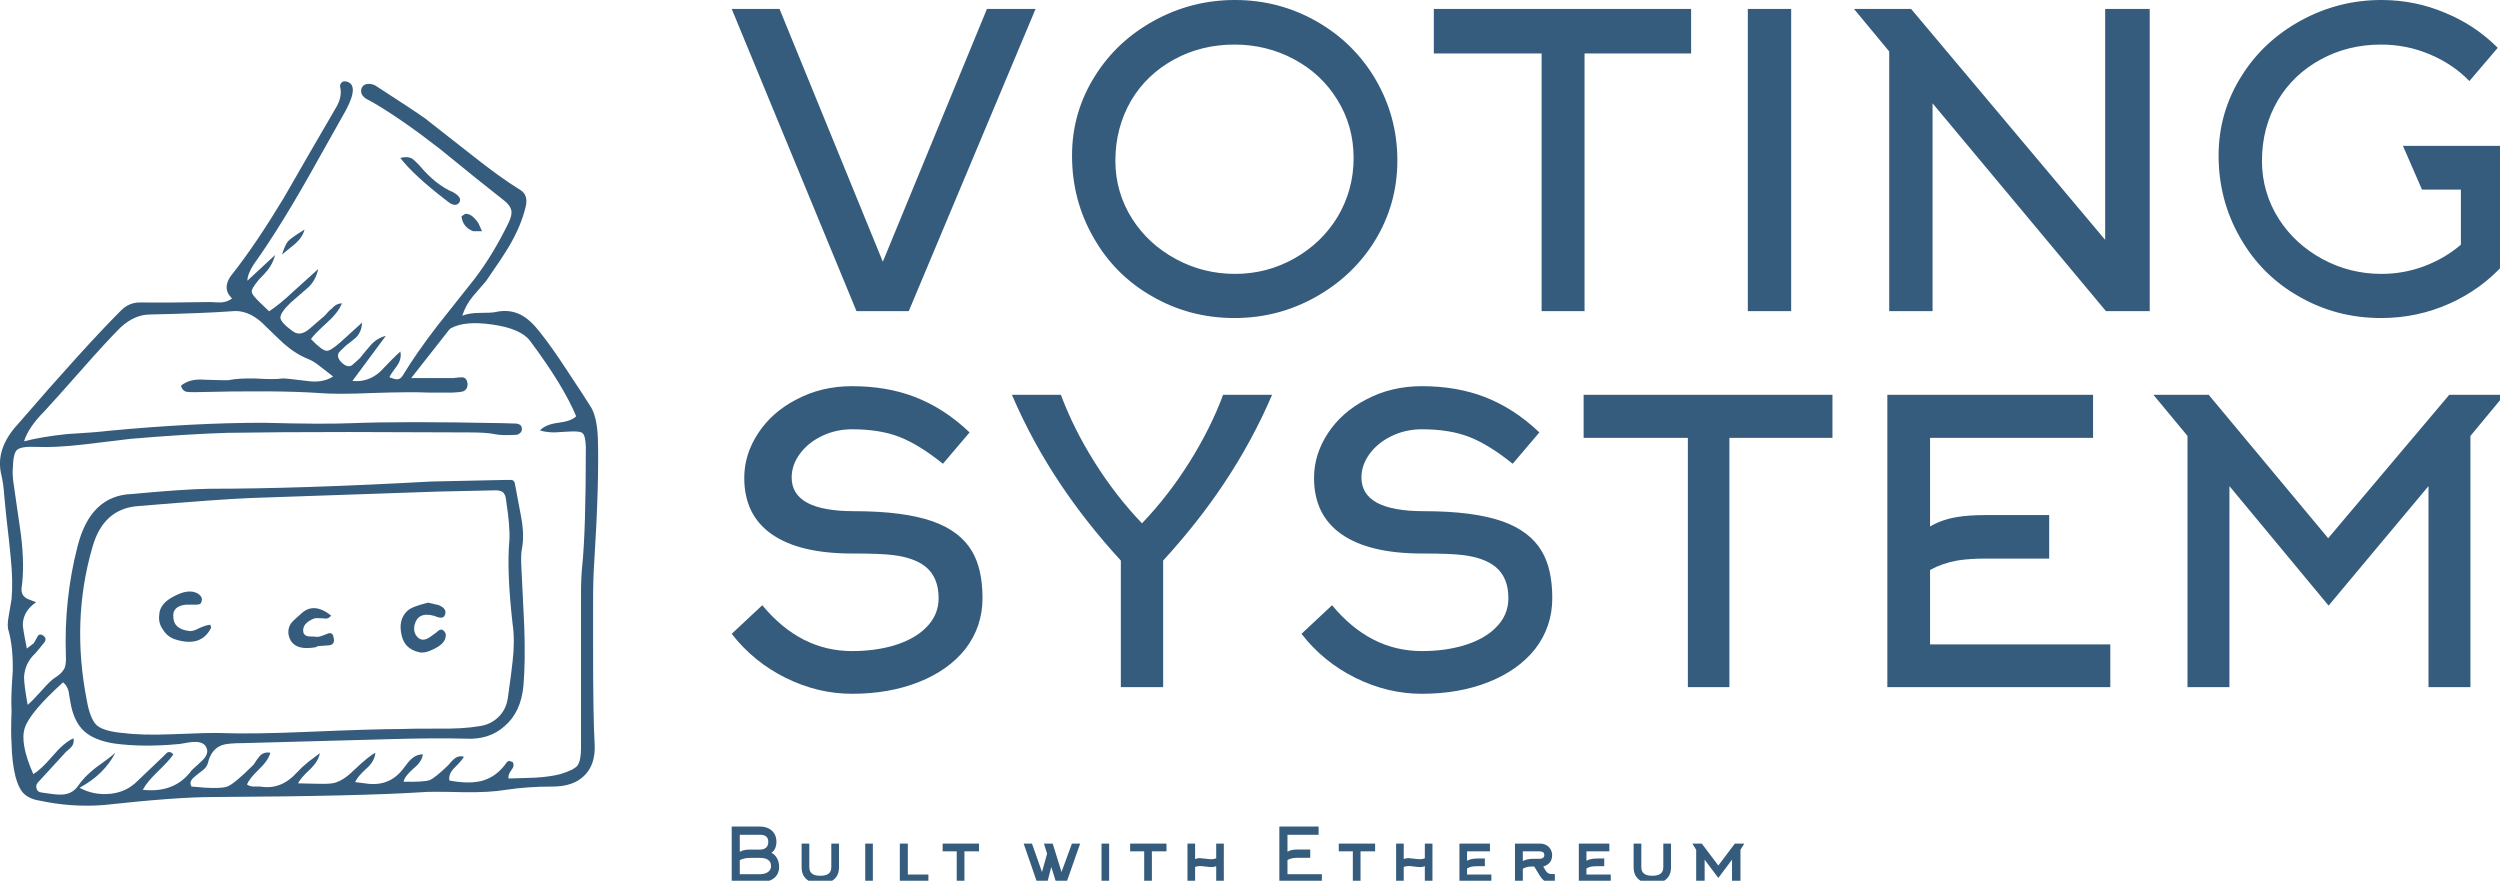 <?xml version="1.0" encoding="utf-8"?>
<!-- Svg Vector Icons : http://www.onlinewebfonts.com/icon -->
<!DOCTYPE svg PUBLIC "-//W3C//DTD SVG 1.1//EN" "http://www.w3.org/Graphics/SVG/1.1/DTD/svg11.dtd">
<svg version="1.1" xmlns="http://www.w3.org/2000/svg" xmlns:xlink="http://www.w3.org/1999/xlink" x="0px" y="0px"
    width="369" height="130" viewBox="0 0 369 130" xml:space="preserve">
    <g id="SvgjsG7365" featurekey="symbolFeature-0"
        transform="matrix(1.188,0,0,1.188,-15.258,6.061)" fill="#355c7d">
        <path xmlns="http://www.w3.org/2000/svg" fill-rule="evenodd" clip-rule="evenodd"
            d="M72.28,22.624l0.45,1h-1.1c-0.867-0.333-1.35-0.95-1.45-1.85l0.45-0.3  C71.164,21.407,71.713,21.79,72.28,22.624z M78.13,20.673c-0.367,1.534-1.05,3.15-2.05,4.85c-0.533,0.9-1.483,2.333-2.85,4.3  c-0.333,0.4-0.867,1.017-1.6,1.85c-0.633,0.767-1.083,1.583-1.35,2.45c0.566-0.233,1.3-0.35,2.2-0.35c0.934,0,1.567-0.033,1.9-0.1  c1.167-0.267,2.233-0.15,3.2,0.35c0.767,0.4,1.55,1.117,2.35,2.15c0.933,1.167,2,2.667,3.2,4.5c1.833,2.767,2.833,4.3,3,4.6  c0.6,0.833,0.933,2.233,1,4.2c0.1,3.767-0.05,8.816-0.45,15.15c-0.1,1.367-0.15,3.1-0.15,5.2c0,3.033,0,4.783,0,5.25  c0,6.167,0.066,10.283,0.2,12.35c0.067,1.667-0.367,2.95-1.3,3.85c-0.9,0.9-2.217,1.35-3.95,1.35c-2.066,0-3.983,0.133-5.75,0.4  c-1.367,0.233-3.117,0.333-5.25,0.3c-2.867-0.067-4.6-0.067-5.2,0c-5.1,0.333-13.733,0.533-25.9,0.6c-3.067,0-7.633,0.333-13.7,1  c-2.633,0.2-5.267,0.017-7.9-0.55c-0.9-0.133-1.6-0.467-2.1-1c-0.367-0.433-0.667-1.083-0.9-1.95c-0.3-1.167-0.467-2.55-0.5-4.15  c-0.067-0.933-0.067-2.3,0-4.1c-0.067-1.066-0.017-2.7,0.15-4.9c0.033-1.933-0.133-3.583-0.5-4.95c-0.167-0.434-0.167-1.067,0-1.9  c0.233-1.367,0.35-2.066,0.35-2.1c0.133-1.434,0.1-3.133-0.1-5.1c-0.1-1.133-0.283-2.833-0.55-5.1  c-0.067-0.567-0.15-1.417-0.25-2.55c-0.067-1.034-0.184-1.9-0.35-2.6c-0.567-2.2,0.133-4.35,2.1-6.45  c5.5-6.367,9.75-11.05,12.75-14.05c0.667-0.667,1.45-1,2.35-1c1.967,0.033,4.9,0.017,8.8-0.05c0.533,0.034,0.967,0.05,1.3,0.05  c0.5-0.033,0.95-0.2,1.35-0.5c-0.967-0.9-0.9-1.983,0.2-3.25c1.9-2.434,3.966-5.5,6.2-9.2c2.467-4.3,4.317-7.5,5.55-9.6  c0.7-1.2,1.066-1.833,1.1-1.9c0.4-0.767,0.534-1.5,0.4-2.2c-0.067-0.267-0.034-0.467,0.1-0.6c0.133-0.2,0.35-0.267,0.65-0.2  c0.533,0.133,0.8,0.483,0.8,1.05c0,0.6-0.283,1.433-0.85,2.5l-3.4,6.05c-3.067,5.533-5.75,9.9-8.05,13.1  c-0.534,0.833-0.8,1.517-0.8,2.05l3.45-3.2c-0.2,0.733-0.517,1.367-0.95,1.9c-0.267,0.333-0.633,0.733-1.1,1.2  c-0.633,0.767-0.917,1.267-0.85,1.5c0,0.233,0.35,0.684,1.05,1.35l1.1,1.05c0.867-0.567,1.867-1.383,3-2.45  c1.8-1.633,2.833-2.567,3.1-2.8c-0.2,0.9-0.583,1.633-1.15,2.2l-2.3,2c-0.833,0.8-1.25,1.417-1.25,1.85  c0.033,0.4,0.533,0.95,1.5,1.65c0.633,0.5,1.35,0.4,2.15-0.3l1.85-1.6c0.367-0.433,0.667-0.733,0.9-0.9  c0.333-0.4,0.75-0.617,1.25-0.65c-0.3,0.767-0.917,1.566-1.85,2.4c-1.1,1-1.767,1.683-2,2.05c0.9,0.934,1.534,1.417,1.9,1.45  c0.3,0.066,0.883-0.283,1.75-1.05l2.7-2.45c-0.033,0.767-0.283,1.383-0.75,1.85c-0.3,0.267-0.717,0.6-1.25,1  c-0.566,0.533-0.867,0.833-0.9,0.9c-0.2,0.4-0.067,0.816,0.4,1.25c0.467,0.433,0.883,0.533,1.25,0.3c0.4-0.367,0.717-0.65,0.95-0.85  c0.533-0.667,0.95-1.167,1.25-1.5c0.533-0.667,1.2-1.1,2-1.3l-4.15,5.6c1.3,0.133,2.45-0.25,3.45-1.15  c1.067-1.133,1.9-1.967,2.5-2.5c0.133,0.6,0,1.183-0.4,1.75c-0.6,0.8-0.917,1.283-0.95,1.45c0.434,0.167,0.75,0.25,0.95,0.25  c0.3,0,0.55-0.183,0.75-0.55c1.067-1.767,2.483-3.8,4.25-6.1c2.033-2.567,3.567-4.5,4.6-5.8c1.533-2,2.95-4.333,4.25-7  c0.3-0.633,0.417-1.133,0.35-1.5c-0.1-0.467-0.417-0.9-0.95-1.3c-1.8-1.4-4.433-3.517-7.9-6.35c-3.167-2.466-5.95-4.4-8.35-5.8  l-0.75-0.4c-0.3-0.167-0.517-0.383-0.65-0.65c-0.1-0.267-0.1-0.517,0-0.75c0.133-0.3,0.383-0.467,0.75-0.5  c0.3-0.034,0.617,0.033,0.95,0.2c3.1,2,5.167,3.367,6.2,4.1c0.867,0.667,2.8,2.183,5.8,4.55c2.4,1.9,4.417,3.35,6.05,4.35  C78.197,18.957,78.397,19.673,78.13,20.673z M69.13,18.773c0.767,0.434,1.033,0.85,0.8,1.25c-0.333,0.5-0.867,0.434-1.6-0.2  c-2.7-2.067-4.617-3.833-5.75-5.3c0.567-0.167,1.067-0.133,1.5,0.1c0.1,0.067,0.383,0.333,0.85,0.8  C66.297,17.057,67.697,18.173,69.13,18.773z M68.33,36.273l-4.4,5.6h5.2c0.5-0.067,0.883-0.1,1.15-0.1  c0.367,0.033,0.583,0.283,0.65,0.75c0.033,0.5-0.15,0.833-0.55,1c-0.2,0.067-0.617,0.117-1.25,0.15h-3.05  c-1.533-0.066-3.816-0.05-6.85,0.05c-3.066,0.133-5.35,0.133-6.85,0c-3.4-0.233-8.534-0.267-15.4-0.1c-0.533,0-0.867-0.017-1-0.05  c-0.333-0.1-0.55-0.35-0.65-0.75c0.7-0.6,1.667-0.85,2.9-0.75c1.8,0.066,2.817,0.083,3.05,0.05c0.8-0.167,1.9-0.233,3.3-0.2  c1.6,0.1,2.7,0.1,3.3,0c0.233-0.033,1.25,0.067,3.05,0.3c1.333,0.2,2.433,0.017,3.3-0.55c-0.033-0.033-0.55-0.433-1.55-1.2  c-0.567-0.467-1.067-0.783-1.5-0.95c-1.033-0.4-2.067-1.05-3.1-1.95c-0.3-0.267-1.183-1.117-2.65-2.55  c-1.233-1.133-2.517-1.617-3.85-1.45c-2.267,0.167-5.633,0.3-10.1,0.4c-1.267,0-2.483,0.533-3.65,1.6  c-1.233,1.233-2.816,2.95-4.75,5.15c-2.267,2.566-3.833,4.316-4.7,5.25c-1.333,1.333-2.184,2.583-2.55,3.75c1.6-0.4,3.4-0.7,5.4-0.9  c2.3-0.133,4-0.267,5.1-0.4c7.033-0.667,13.45-1,19.25-1c4.9,0.133,8.567,0.15,11,0.05c4.167-0.167,10.417-0.167,18.75,0l1.65,0.05  c0.5,0.067,0.733,0.3,0.7,0.7c0,0.2-0.067,0.35-0.2,0.45c-0.167,0.167-0.35,0.25-0.55,0.25c-1.233,0.067-2.133,0.034-2.7-0.1  c-0.667-0.133-1.683-0.2-3.05-0.2c-3.333,0-8.333-0.017-15-0.05c-5.933,0-10.95,0.033-15.05,0.1c-3.367,0.1-7.4,0.35-12.1,0.75  c-0.367,0.034-2.3,0.267-5.8,0.7c-2.367,0.267-4.316,0.367-5.85,0.3c-1.3-0.066-2.117,0.067-2.45,0.4  c-0.3,0.267-0.467,1.066-0.5,2.4c-0.033,0.3-0.017,0.767,0.05,1.4c0.434,2.933,0.75,5.133,0.95,6.6c0.333,2.633,0.367,4.867,0.1,6.7  c-0.067,0.534,0.083,0.934,0.45,1.2c0.067,0.1,0.517,0.3,1.35,0.6c-1.033,0.7-1.583,1.583-1.65,2.65c-0.033,0.267,0.133,1.3,0.5,3.1  l0.85-0.65c0.033-0.034,0.183-0.3,0.45-0.8c0.167-0.333,0.417-0.383,0.75-0.15c0.3,0.233,0.35,0.5,0.15,0.8  c-0.133,0.167-0.333,0.417-0.6,0.75c-0.1,0.133-0.283,0.35-0.55,0.65c-0.867,0.8-1.333,1.783-1.4,2.95c0,0.633,0.15,1.783,0.45,3.45  c0.433-0.367,1.05-1,1.85-1.9c0.667-0.767,1.216-1.284,1.65-1.55c0.533-0.333,0.9-0.717,1.1-1.15c0.133-0.367,0.183-0.867,0.15-1.5  c-0.167-4.667,0.316-9.2,1.45-13.6c1.067-4.233,3.333-6.4,6.8-6.5c4.233-0.4,7.433-0.617,9.6-0.65c7.466,0,16.65-0.3,27.55-0.9  c0.067,0,3.183-0.067,9.35-0.2h0.65c0.233,0.067,0.367,0.25,0.4,0.55c0,0.033,0.25,1.367,0.75,4c0.3,1.566,0.333,2.917,0.1,4.05  c-0.1,0.533-0.117,1.333-0.05,2.4c0.167,3.233,0.283,5.65,0.35,7.25c0.1,2.867,0.067,5.3-0.1,7.3c-0.2,2.2-0.983,3.883-2.35,5.05  c-1.267,1.133-2.867,1.65-4.8,1.55c-2.533-0.066-5.566-0.05-9.1,0.05l-18.45,0.5c-1.367,0-2.283,0.083-2.75,0.25  c-0.9,0.333-1.483,1.066-1.75,2.2c-0.067,0.3-0.25,0.583-0.55,0.85c-0.2,0.167-0.5,0.4-0.9,0.7c-0.333,0.267-0.533,0.467-0.6,0.6  c-0.167,0.233-0.167,0.5,0,0.8c2.333,0.233,3.816,0.233,4.45,0c0.6-0.233,1.684-1.133,3.25-2.7c0.3-0.466,0.55-0.816,0.75-1.05  c0.333-0.4,0.783-0.55,1.35-0.45c-0.167,0.633-0.633,1.317-1.4,2.05c-0.833,0.8-1.333,1.433-1.5,1.9  c0.267,0.167,0.55,0.25,0.85,0.25c0.367,0,0.633,0,0.8,0c1.733,0.3,3.267-0.3,4.6-1.8c0.333-0.367,0.783-0.784,1.35-1.25  c0.633-0.467,1.117-0.833,1.45-1.1c-0.1,0.633-0.483,1.283-1.15,1.95c-0.867,0.8-1.383,1.4-1.55,1.8c0.066,0,0.8,0.017,2.2,0.05  c0.833,0.033,1.517,0.017,2.05-0.05c0.833-0.133,1.733-0.684,2.7-1.65c1.233-1.167,2.117-1.883,2.65-2.15  c-0.066,0.733-0.45,1.4-1.15,2c-0.767,0.7-1.217,1.25-1.35,1.65l1.2,0.15c2,0.333,3.583-0.267,4.75-1.8  c0.5-0.667,0.817-1.05,0.95-1.15c0.433-0.433,0.933-0.65,1.5-0.65c-0.067,0.6-0.45,1.183-1.15,1.75  c-0.733,0.633-1.15,1.183-1.25,1.65c1.667,0.033,2.75-0.033,3.25-0.2c0.467-0.2,1.233-0.817,2.3-1.85  c0.333-0.4,0.583-0.667,0.75-0.8c0.367-0.3,0.767-0.383,1.2-0.25c-0.1,0.233-0.5,0.7-1.2,1.4c-0.5,0.5-0.7,1.017-0.6,1.55  c1.6,0.3,2.933,0.317,4,0.05c1.267-0.333,2.317-1.117,3.15-2.35l0.25-0.15l0.45,0.15c0.2,0.3,0.15,0.633-0.15,1  c-0.3,0.4-0.417,0.75-0.35,1.05c1.4-0.033,2.467-0.067,3.2-0.1c1.267-0.066,2.35-0.217,3.25-0.45c1.1-0.333,1.8-0.684,2.1-1.05  c0.3-0.4,0.45-1.133,0.45-2.2v-15.7c0-0.3,0-1.45,0-3.45c0-1.367,0.05-2.517,0.15-3.45c0.3-2.9,0.45-7.833,0.45-14.8  c-0.034-0.933-0.167-1.5-0.4-1.7c-0.2-0.2-0.8-0.267-1.8-0.2c-0.367,0.033-0.933,0.067-1.7,0.1c-0.667,0-1.267-0.083-1.8-0.25  c0.467-0.5,1.233-0.817,2.3-0.95c1.067-0.133,1.8-0.4,2.2-0.8c-1.067-2.567-2.983-5.7-5.75-9.4c-0.767-1-2.317-1.667-4.65-2  c-2.267-0.333-3.983-0.184-5.15,0.45C68.747,35.74,68.563,35.94,68.33,36.273z M75.28,56.023c-0.233-0.167-0.617-0.233-1.15-0.2  c-4.534,0.1-6.817,0.15-6.85,0.15c-5.167,0.167-12.934,0.433-23.3,0.8c-2.5,0.1-7.15,0.434-13.95,1c-2.9,0.2-4.8,1.9-5.7,5.1  c-1.767,6.067-2,12.417-0.7,19.05c0.267,1.534,0.683,2.567,1.25,3.1c0.6,0.5,1.7,0.817,3.3,0.95c1.533,0.2,3.55,0.25,6.05,0.15  c3.133-0.133,5.133-0.183,6-0.15c2.667,0.1,6.3,0.05,10.9-0.15c5.5-0.233,9.367-0.35,11.6-0.35c0.534-0.033,2.017-0.05,4.45-0.05  c2.1,0.034,3.833-0.066,5.2-0.3c1-0.133,1.833-0.55,2.5-1.25c0.566-0.6,0.917-1.333,1.05-2.2c0.333-2.367,0.533-3.9,0.6-4.6  c0.2-1.733,0.2-3.284,0-4.65c-0.5-4.4-0.633-7.867-0.4-10.4c0.066-1.1-0.067-2.733-0.4-4.9C75.697,56.59,75.547,56.224,75.28,56.023  z M52.23,74.023c0.133,0.033,0.534-0.083,1.2-0.35c0.5-0.233,0.783-0.1,0.85,0.4c0.167,0.6-0.017,0.933-0.55,1  c-0.333,0.033-0.8,0.066-1.4,0.1l-0.3,0.15c-1.8,0.3-2.883-0.117-3.25-1.25c-0.2-0.6-0.133-1.167,0.2-1.7  c0.2-0.267,0.633-0.683,1.3-1.25c1.033-0.967,2.267-0.883,3.7,0.25c-0.233,0.333-0.55,0.45-0.95,0.35c-0.633-0.033-1-0.033-1.1,0  c-1.067,0.4-1.533,0.983-1.4,1.75c0.1,0.3,0.333,0.467,0.7,0.5C51.697,73.974,52.03,73.99,52.23,74.023z M63.48,70.773  c0.333-0.333,1.184-0.667,2.55-1l1.3,0.3c0.733,0.3,1,0.7,0.8,1.2c-0.133,0.434-0.567,0.483-1.3,0.15c-1.4-0.4-2.233,0-2.5,1.2  c-0.1,0.6,0.033,1.083,0.4,1.45c0.4,0.4,0.9,0.4,1.5,0l0.9-0.65c0.333-0.367,0.633-0.4,0.9-0.1c0.233,0.233,0.267,0.566,0.1,1  c-0.167,0.433-0.617,0.833-1.35,1.2c-0.8,0.4-1.434,0.533-1.9,0.4c-1.133-0.267-1.833-0.917-2.1-1.95  C62.414,72.607,62.647,71.54,63.48,70.773z M48.63,24.874c0.267-0.3,0.95-0.783,2.05-1.45c-0.167,0.633-0.55,1.217-1.15,1.75  c-0.367,0.3-0.917,0.75-1.65,1.35C48.147,25.69,48.397,25.14,48.63,24.874z M34.48,68.974c1.233-0.667,2.233-0.767,3-0.3  c0.4,0.3,0.534,0.617,0.4,0.95c-0.034,0.267-0.233,0.4-0.6,0.4h-1.35c-1.133,0.133-1.65,0.65-1.55,1.55  c0.033,0.966,0.65,1.533,1.85,1.7c0.333,0.1,0.8-0.017,1.4-0.35c0.6-0.267,1.05-0.4,1.35-0.4l0.1,0.35  c-0.8,1.633-2.25,2.133-4.35,1.5c-0.7-0.2-1.233-0.6-1.6-1.2c-0.434-0.566-0.6-1.2-0.5-1.9C32.664,70.34,33.28,69.574,34.48,68.974z   M20.68,79.673c-2.733,2.467-4.317,4.35-4.75,5.65c-0.433,1.267-0.083,3.183,1.05,5.75c0.633-0.367,1.434-1.117,2.4-2.25  c0.966-1.133,1.833-1.867,2.6-2.2c0.067,0.433-0.017,0.783-0.25,1.05c-0.1,0.133-0.316,0.333-0.65,0.6l-3.35,3.65  c-0.333,0.3-0.45,0.6-0.35,0.9c0.066,0.333,0.3,0.517,0.7,0.55c1.033,0.167,1.8,0.25,2.3,0.25c0.9,0,1.6-0.333,2.1-1  c0.5-0.767,1.233-1.533,2.2-2.3c1.133-0.8,1.967-1.434,2.5-1.9c-0.933,1.8-2.417,3.25-4.45,4.35c1.167,0.633,2.434,0.883,3.8,0.75  c1.333-0.133,2.45-0.65,3.35-1.55l3.2-3.05c0.3-0.3,0.467-0.466,0.5-0.5c0.267-0.167,0.533-0.1,0.8,0.2  c-0.3,0.467-0.95,1.183-1.95,2.15c-0.867,0.833-1.483,1.583-1.85,2.25c2.667,0.3,4.7-0.517,6.1-2.45c0.633-0.567,1.1-1,1.4-1.3  c0.5-0.533,0.633-1.033,0.4-1.5c-0.2-0.467-0.667-0.7-1.4-0.7c-0.4,0-1.017,0.083-1.85,0.25c-3,0.3-5.733,0.283-8.2-0.05  c-1.667-0.267-2.917-0.783-3.75-1.55c-0.867-0.8-1.434-2.017-1.7-3.65c-0.133-0.733-0.2-1.15-0.2-1.25  C21.247,80.324,21.014,79.94,20.68,79.673z">
        </path>
    </g>
    <g id="SvgjsG7366" featurekey="nameFeature-0"
        transform="matrix(1.495,0,0,1.495,106.206,-13.873)"
        fill="#355c7d">
        <path
            d="M31.2 10.16 l-12.52 29.84 l-5.16 0 l-12.32 -29.84 l4.72 0 l10.2 24.96 l10.28 -24.96 l4.8 0 z M62.6 24.88 q0 -3.2 -1.64 -5.8 q-1.56 -2.52 -4.26 -3.96 t-5.86 -1.44 q-3.28 0 -5.98 1.48 t-4.22 4.04 q-1.56 2.68 -1.56 5.96 q0 3.12 1.68 5.76 q1.6 2.48 4.3 3.94 t5.84 1.46 t5.84 -1.52 t4.26 -4.08 q1.6 -2.68 1.6 -5.84 z M66.92 25.12 q0 4.32 -2.24 7.96 q-2.16 3.48 -5.86 5.54 t-7.98 2.06 q-4.44 0 -8.16 -2.16 q-3.64 -2.08 -5.72 -5.72 q-2.16 -3.72 -2.16 -8.16 q0 -4.28 2.28 -7.88 q2.16 -3.44 5.86 -5.46 t7.94 -2.02 q4.36 0 8.08 2.12 q3.64 2.08 5.76 5.64 q2.2 3.72 2.2 8.08 z M95.92 14.56 l-10.52 0 l0 25.44 l-4.24 0 l0 -25.44 l-10.64 0 l0 -4.4 l25.4 0 l0 4.4 z M105.8 40 l-4.28 0 l0 -29.84 l4.28 0 l0 29.84 z M115.48 14.36 l-3.48 -4.2 l5.64 0 l19.16 22.8 l0 -22.8 l4.4 0 l0 29.84 l-4.32 0 l-17.12 -20.52 l0 20.52 l-4.28 0 l0 -25.64 z M175.56 14 l-2.8 3.28 q-1.64 -1.68 -3.92 -2.64 t-4.8 -0.96 q-3.28 0 -5.98 1.48 t-4.22 4.04 q-1.56 2.68 -1.56 5.96 q0 3.12 1.68 5.76 q1.6 2.48 4.3 3.94 t5.82 1.46 q2.2 0 4.22 -0.76 t3.62 -2.12 l0 -5.44 l-3.84 0 l-1.88 -4.32 l10.04 0 l0 11.6 q-2.28 2.56 -5.46 3.98 t-6.74 1.42 q-4.44 0 -8.16 -2.16 q-3.64 -2.08 -5.72 -5.72 q-2.16 -3.72 -2.16 -8.16 q0 -4.28 2.28 -7.88 q2.16 -3.44 5.86 -5.46 t7.94 -2.02 q3.32 0 6.32 1.28 q2.92 1.2 5.16 3.44 z">
        </path>
    </g>
    <g id="SvgjsG7367" featurekey="nameFeature-1"
        transform="matrix(1.446,0,0,1.446,105.108,43.58)"
        fill="#355c7d">
        <path
            d="M27.6 30.92 q0 2.92 -1.76 5.2 q-1.72 2.16 -4.74 3.36 t-6.82 1.2 q-3.48 0 -6.76 -1.62 t-5.52 -4.5 l3.12 -2.92 q3.88 4.68 9.16 4.68 q2.32 0 4.24 -0.56 q2.12 -0.64 3.28 -1.8 q1.32 -1.28 1.32 -3.04 q0 -2.12 -1.32 -3.2 q-1.12 -0.92 -3.32 -1.2 q-1.28 -0.16 -4.2 -0.16 q-5.36 0 -8.18 -1.96 t-2.82 -5.76 q0 -2.4 1.42 -4.56 t3.9 -3.44 q2.56 -1.36 5.68 -1.36 q3.52 0 6.36 1.08 q3.04 1.16 5.64 3.64 l-2.72 3.2 q-2.44 -1.96 -4.44 -2.74 t-4.84 -0.78 q-1.64 0 -3.06 0.68 t-2.26 1.82 t-0.84 2.42 q0 3.44 6.36 3.44 q5.08 0 8.04 1.04 q2.8 1 4 3.04 q1.08 1.8 1.08 4.8 z M43.88 23.28 q2.68 -2.8 4.84 -6.24 t3.44 -6.88 l5 0 q-2.04 4.76 -4.96 9.12 q-2.64 3.96 -6.16 7.8 l0 12.92 l-4.32 0 l0 -12.92 q-3.52 -3.84 -6.16 -7.8 q-2.92 -4.36 -4.96 -9.12 l5 0 q1.28 3.44 3.44 6.88 t4.84 6.24 z M85.76 30.92 q0 2.92 -1.76 5.2 q-1.72 2.16 -4.74 3.36 t-6.82 1.2 q-3.48 0 -6.76 -1.62 t-5.52 -4.5 l3.12 -2.92 q3.88 4.68 9.16 4.68 q2.32 0 4.24 -0.56 q2.12 -0.64 3.28 -1.8 q1.32 -1.28 1.32 -3.04 q0 -2.12 -1.32 -3.2 q-1.12 -0.92 -3.32 -1.2 q-1.28 -0.16 -4.2 -0.16 q-5.36 0 -8.18 -1.96 t-2.82 -5.76 q0 -2.4 1.42 -4.56 t3.9 -3.44 q2.56 -1.36 5.68 -1.36 q3.52 0 6.36 1.08 q3.04 1.16 5.64 3.64 l-2.72 3.2 q-2.44 -1.96 -4.44 -2.74 t-4.84 -0.78 q-1.64 0 -3.06 0.68 t-2.26 1.82 t-0.84 2.42 q0 3.44 6.36 3.44 q5.08 0 8.04 1.04 q2.8 1 4 3.04 q1.08 1.8 1.08 4.8 z M114.36 14.56 l-10.52 0 l0 25.44 l-4.24 0 l0 -25.44 l-10.64 0 l0 -4.4 l25.4 0 l0 4.4 z M124.32 28.04 l0 7.6 l18.4 0 l0 4.36 l-22.76 0 l0 -29.84 l21 0 l0 4.4 l-16.64 0 l0 9.04 q1.24 -0.72 2.76 -0.96 q1.12 -0.2 2.88 -0.2 l6.52 0 l0 4.44 l-6.52 0 q-1.64 0 -2.88 0.2 q-1.52 0.28 -2.76 0.96 z M175.2 19.48 l-10.2 12.2 l-10.12 -12.2 l0 20.52 l-4.28 0 l0 -25.64 l-3.48 -4.2 l5.64 0 l12.2 14.64 l12.36 -14.64 l5.64 0 l-3.48 4.2 l0 25.64 l-4.28 0 l0 -20.52 z">
        </path>
    </g>
    <g id="SvgjsG7368" featurekey="sloganFeature-0"
        transform="matrix(0.552,0,0,0.552,106.785,119.194)"
        fill="#355c7d">
        <path
            d="M4.36 7.28 l0 4.56 q0.62 -0.36 1.4 -0.5 q0.58 -0.1 1.44 -0.1 l2.56 0 q1.04 0 1.63 -0.52 t0.59 -1.54 q0 -1.9 -2.22 -1.9 l-5.4 0 z M4.36 14.06 l0 3.76 l5.62 0 q0.66 0 1.26 -0.24 q0.66 -0.24 1.04 -0.7 q0.44 -0.54 0.44 -1.24 q0 -1.2 -0.94 -1.74 q-0.74 -0.44 -2.02 -0.44 l-2.56 0 q-1.72 0 -2.84 0.6 z M14.88 15.92 q0 1.4 -0.78 2.38 q-0.68 0.86 -1.92 1.3 q-1.1 0.4 -2.42 0.4 l-7.56 0 l0 -14.92 l7.56 0 q1.28 0 2.27 0.48 t1.55 1.38 q0.58 0.94 0.58 2.22 q0 0.98 -0.35 1.75 t-0.99 1.19 q0.86 0.4 1.42 1.32 q0.64 1.06 0.64 2.5 z M25.912 20.32 l-0.04 0 q-2.28 0 -3.56 -1.06 q-1.42 -1.12 -1.42 -3.32 l0 -6.3 l2.06 0 l0 6.3 q0 1.26 0.82 1.8 q0.7 0.5 2.12 0.5 t2.14 -0.5 q0.8 -0.54 0.8 -1.8 l0 -6.3 l2.06 0 l0 6.3 q0 2.2 -1.4 3.32 q-1.3 1.06 -3.58 1.06 z M39.944 20 l-2.04 0 l0 -10.36 l2.04 0 l0 10.36 z M54.796 20 l-7.64 0 l0 -10.36 l2.14 0 l0 8.28 l5.5 0 l0 2.08 z M68.328 11.7 l-3.9 0 l0 8.3 l-2.06 0 l0 -8.3 l-3.76 0 l0 -2.06 l9.72 0 l0 2.06 z M86.532 12.34 l-0.84 -2.7 l2.34 0 l2.36 7.6 l2.78 -7.6 l2.2 0 l-3.64 10.36 l-2.78 0 l-1.3 -4.1 l-1.06 4.1 l-2.74 0 l-3.58 -10.36 l2.22 0 l2.68 7.6 z M103.124 20 l-2.04 0 l0 -10.36 l2.04 0 l0 10.36 z M118.456 11.7 l-3.9 0 l0 8.3 l-2.06 0 l0 -8.3 l-3.76 0 l0 -2.06 l9.72 0 l0 2.06 z M126.108 15.88 l0 4.12 l-2.04 0 l0 -10.36 l2.04 0 l0 4.14 q0.54 -0.26 1.22 -0.26 q0.4 0 1.42 0.14 q1.16 0.16 1.7 0.16 q0.76 0 1.3 -0.26 l0 -3.92 l2.04 0 l0 10.36 l-2.04 0 l0 -4.34 q-0.52 0.26 -1.22 0.26 q-0.54 0 -1.6 -0.14 q-1.02 -0.14 -1.52 -0.14 q-0.74 0 -1.3 0.24 z M150.812 14.02 l0 3.8 l9.2 0 l0 2.18 l-11.38 0 l0 -14.92 l10.5 0 l0 2.2 l-8.32 0 l0 4.52 q0.62 -0.36 1.38 -0.48 q0.56 -0.1 1.44 -0.1 l3.26 0 l0 2.22 l-3.26 0 q-0.82 0 -1.44 0.1 q-0.76 0.14 -1.38 0.48 z M174.244 11.7 l-3.9 0 l0 8.3 l-2.06 0 l0 -8.3 l-3.76 0 l0 -2.06 l9.72 0 l0 2.06 z M181.896 15.88 l0 4.12 l-2.04 0 l0 -10.36 l2.04 0 l0 4.14 q0.54 -0.26 1.22 -0.26 q0.4 0 1.42 0.14 q1.16 0.16 1.7 0.16 q0.76 0 1.3 -0.26 l0 -3.92 l2.04 0 l0 10.36 l-2.04 0 l0 -4.34 q-0.52 0.26 -1.22 0.26 q-0.54 0 -1.6 -0.14 q-1.02 -0.14 -1.52 -0.14 q-0.74 0 -1.3 0.24 z M198.828 16.28 l0 1.64 l6.5 0 l0 2.08 l-8.54 0 l0 -10.36 l8.16 0 l0 2.06 l-6.12 0 l0 2.52 q0.62 -0.36 1.5 -0.5 q0.68 -0.1 1.74 -0.1 l1.52 0 l0 2.06 l-1.52 0 q-1.38 0 -2 0.12 q-0.54 0.1 -1.24 0.48 z M219.2 15.78 l0.64 1.08 q0.34 0.56 0.86 0.78 q0.36 0.14 0.88 0.14 l0.72 0 l0 2.22 l-0.9 0 q-0.66 0 -1.04 -0.08 q-0.56 -0.12 -1.02 -0.44 q-0.5 -0.38 -0.96 -1.12 l-1.6 -2.6 l-0.14 0 q-1.14 0 -1.74 0.14 q-0.48 0.1 -1.16 0.46 l0 3.64 l-2.1 0 l0 -10.36 l6.68 0 q0.94 0 1.68 0.4 t1.16 1.12 t0.42 1.6 q0 1.16 -0.61 1.91 t-1.77 1.11 z M216.64 13.7 l1.68 0 q0.5 0 0.83 -0.26 t0.33 -0.74 q0 -0.62 -0.48 -0.84 q-0.34 -0.16 -1.04 -0.16 l-4.22 0 l0 2.6 q1.1 -0.6 2.9 -0.6 z M230.752 16.28 l0 1.64 l6.5 0 l0 2.08 l-8.54 0 l0 -10.36 l8.16 0 l0 2.06 l-6.12 0 l0 2.52 q0.62 -0.36 1.5 -0.5 q0.68 -0.1 1.74 -0.1 l1.52 0 l0 2.06 l-1.52 0 q-1.38 0 -2 0.12 q-0.54 0.1 -1.24 0.48 z M248.384 20.32 l-0.04 0 q-2.28 0 -3.56 -1.06 q-1.42 -1.12 -1.42 -3.32 l0 -6.3 l2.06 0 l0 6.3 q0 1.26 0.82 1.8 q0.7 0.5 2.12 0.5 t2.14 -0.5 q0.8 -0.54 0.8 -1.8 l0 -6.3 l2.06 0 l0 6.3 q0 2.2 -1.4 3.32 q-1.3 1.06 -3.58 1.06 z M272.956 9.64 l-1.02 1.66 l0 8.7 l-2.26 0 l0 -6.06 l-3.66 4.88 l-3.66 -4.88 l0 6.06 l-2.26 0 l0 -8.7 l-1.02 -1.66 l2.52 0 l4.42 5.86 l4.42 -5.86 l2.52 0 z">
        </path>
    </g>
</svg>